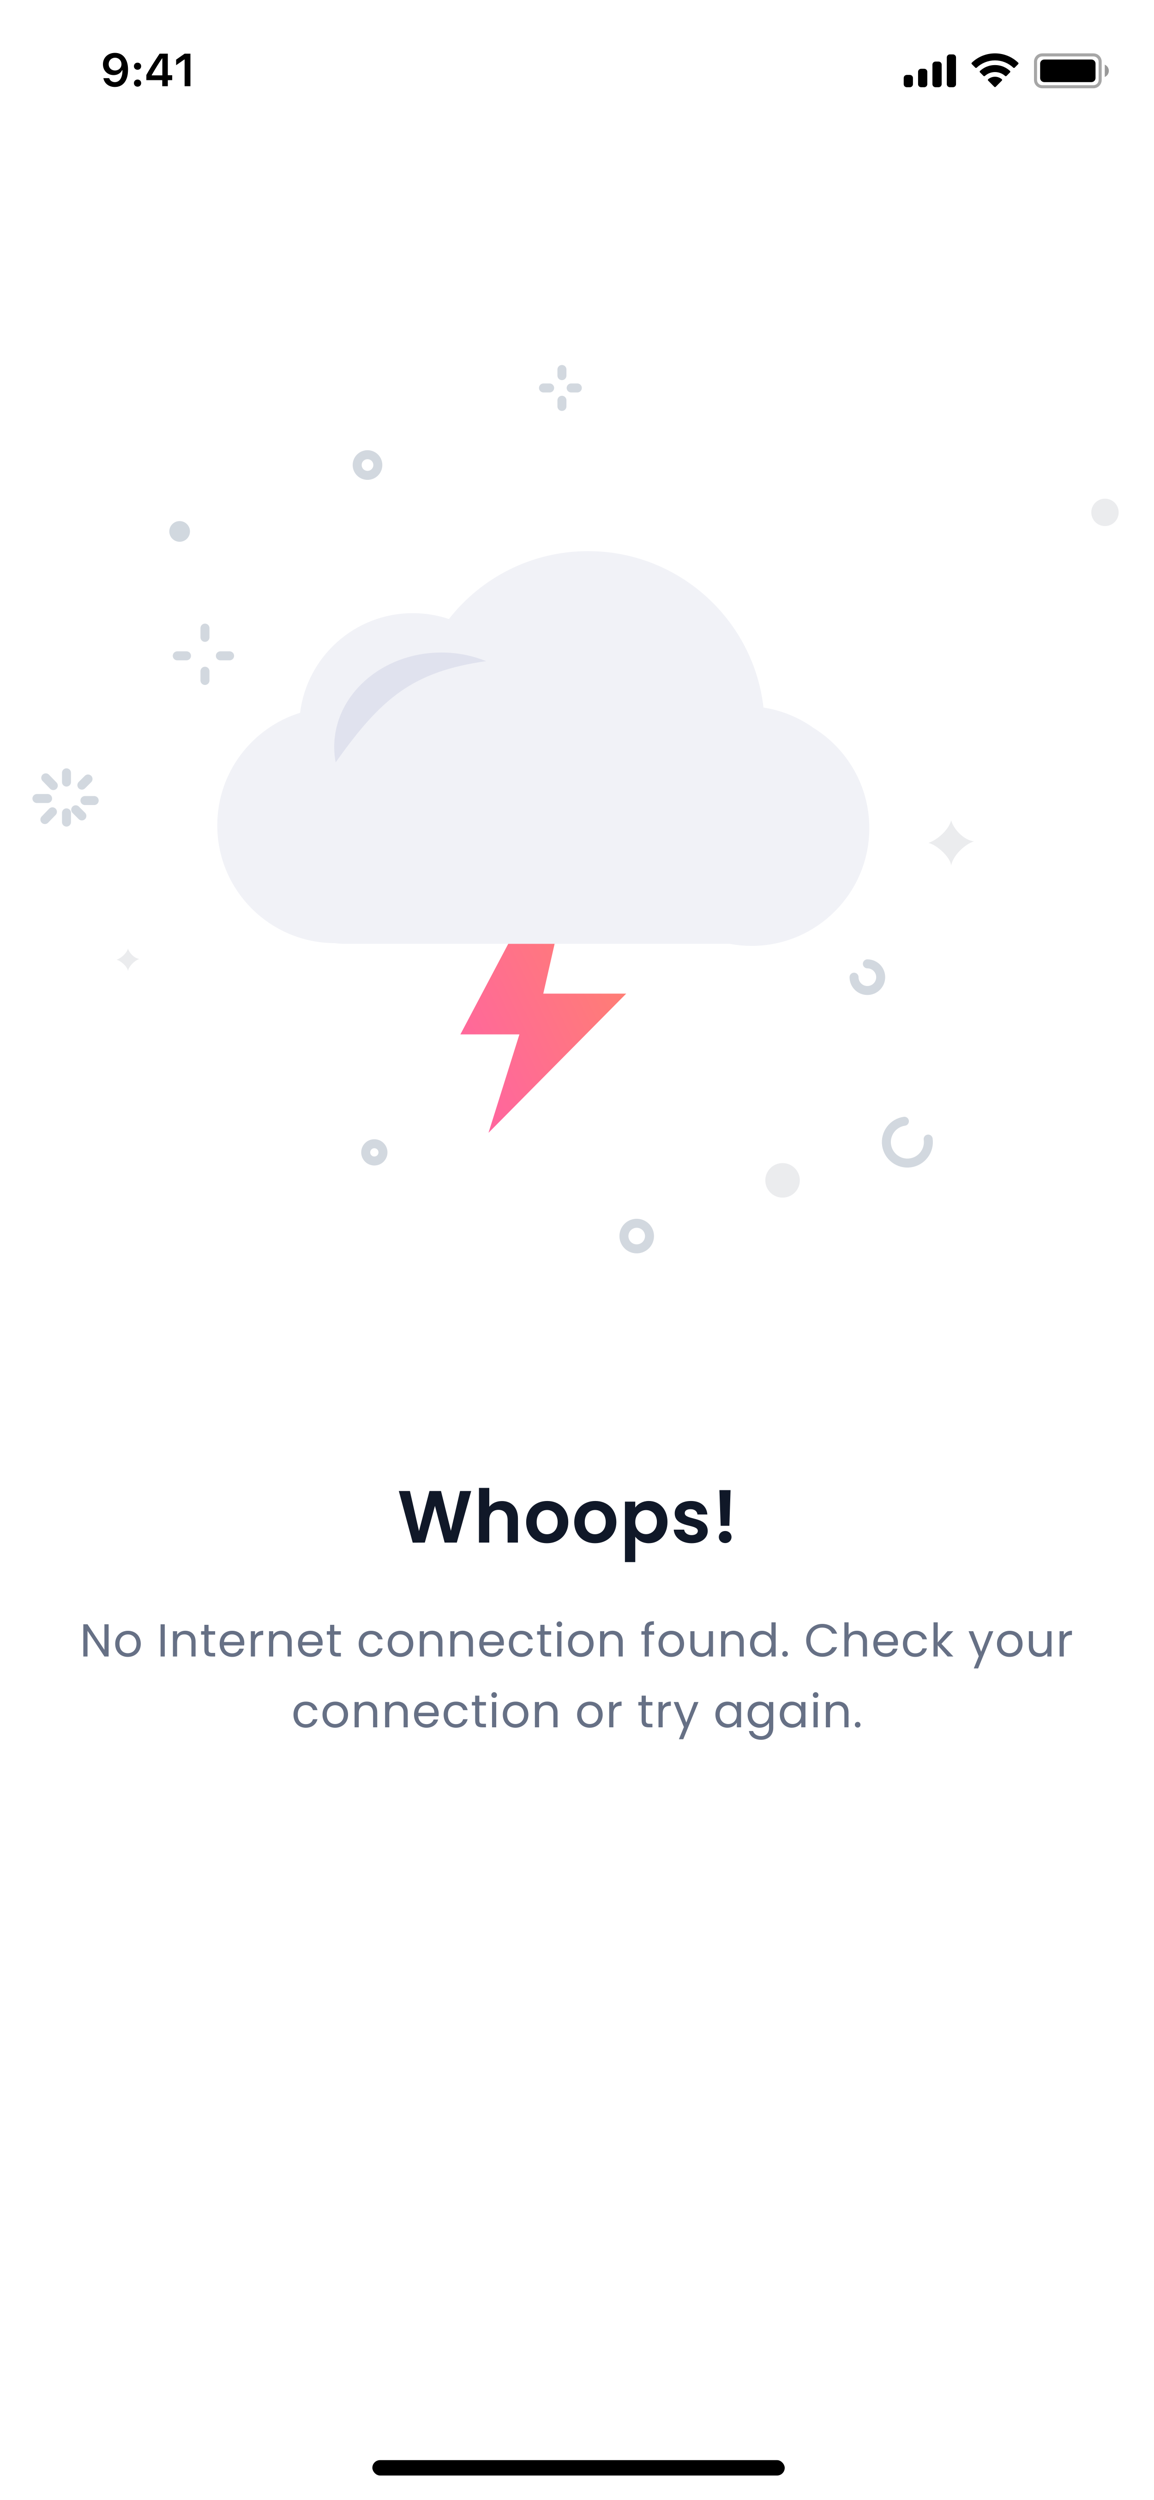 <svg width="375" height="812" viewBox="0 0 375 812" fill="none" xmlns="http://www.w3.org/2000/svg">
<rect x="0" y="0" width="375" height="812" fill="#333333" stroke="none"/>
<g clip-path="url(#clip0_5_31234)">
<rect width="375" height="812" fill="white"/>
<path d="M134.115 501.024L138.051 501L141.339 489.072L144.483 501H148.443L153.123 484.248H149.499L146.523 497.184L143.307 484.248H139.563L136.155 497.256L133.203 484.248H129.603L134.115 501.024ZM155.637 501H158.997V493.656C158.997 491.52 160.173 490.368 161.997 490.368C163.773 490.368 164.949 491.52 164.949 493.656V501H168.309V493.2C168.309 489.528 166.125 487.512 163.125 487.512C161.349 487.512 159.861 488.232 158.997 489.36V483.24H155.637V501ZM184.664 494.352C184.664 490.152 181.664 487.488 177.824 487.488C173.984 487.488 170.984 490.152 170.984 494.352C170.984 498.528 173.888 501.216 177.728 501.216C181.592 501.216 184.664 498.528 184.664 494.352ZM174.392 494.352C174.392 491.688 176 490.416 177.776 490.416C179.552 490.416 181.208 491.688 181.208 494.352C181.208 496.992 179.504 498.288 177.728 498.288C175.928 498.288 174.392 496.992 174.392 494.352ZM200.289 494.352C200.289 490.152 197.289 487.488 193.449 487.488C189.609 487.488 186.609 490.152 186.609 494.352C186.609 498.528 189.513 501.216 193.353 501.216C197.217 501.216 200.289 498.528 200.289 494.352ZM190.017 494.352C190.017 491.688 191.625 490.416 193.401 490.416C195.177 490.416 196.833 491.688 196.833 494.352C196.833 496.992 195.129 498.288 193.353 498.288C191.553 498.288 190.017 496.992 190.017 494.352ZM206.434 489.624V487.704H203.074V507.336H206.434V499.104C207.25 500.184 208.738 501.216 210.826 501.216C214.234 501.216 216.898 498.456 216.898 494.304C216.898 490.152 214.234 487.488 210.826 487.488C208.762 487.488 207.226 488.496 206.434 489.624ZM213.466 494.304C213.466 496.824 211.762 498.264 209.938 498.264C208.138 498.264 206.434 496.872 206.434 494.352C206.434 491.832 208.138 490.44 209.938 490.44C211.762 490.44 213.466 491.784 213.466 494.304ZM229.979 497.208C229.883 492.336 222.515 493.848 222.515 491.424C222.515 490.656 223.163 490.152 224.411 490.152C225.731 490.152 226.547 490.848 226.643 491.88H229.859C229.667 489.24 227.723 487.488 224.507 487.488C221.219 487.488 219.251 489.264 219.251 491.472C219.251 496.344 226.763 494.832 226.763 497.208C226.763 497.976 226.043 498.576 224.723 498.576C223.379 498.576 222.443 497.808 222.323 496.8H218.939C219.083 499.272 221.411 501.216 224.747 501.216C227.987 501.216 229.979 499.488 229.979 497.208ZM234.186 495.552H237.018L237.402 483.96H233.778L234.186 495.552ZM237.714 499.2C237.714 498.096 236.85 497.232 235.674 497.232C234.45 497.232 233.586 498.096 233.586 499.2C233.586 500.304 234.45 501.168 235.674 501.168C236.85 501.168 237.714 500.304 237.714 499.2Z" fill="#101828"/>
<path d="M33.932 527.53V535.84L28.442 527.53H27.077V538H28.442V529.675L33.932 538H35.297V527.53H33.932ZM45.744 533.875C45.744 531.28 43.929 529.645 41.589 529.645C39.264 529.645 37.434 531.28 37.434 533.875C37.434 536.485 39.204 538.135 41.529 538.135C43.869 538.135 45.744 536.485 45.744 533.875ZM38.829 533.875C38.829 531.805 40.134 530.83 41.574 530.83C42.984 530.83 44.349 531.805 44.349 533.875C44.349 535.96 42.954 536.935 41.529 536.935C40.104 536.935 38.829 535.96 38.829 533.875ZM52.177 538H53.542V527.545H52.177V538ZM62.204 538H63.554V533.155C63.554 530.8 62.099 529.63 60.194 529.63C59.084 529.63 58.094 530.095 57.554 530.95V529.78H56.189V538H57.554V533.455C57.554 531.685 58.514 530.815 59.909 530.815C61.289 530.815 62.204 531.67 62.204 533.35V538ZM66.403 535.75C66.403 537.4 67.228 538 68.683 538H69.913V536.845H68.909C68.069 536.845 67.769 536.56 67.769 535.75V530.905H69.913V529.78H67.769V527.71H66.403V529.78H65.338V530.905H66.403V535.75ZM75.382 530.8C76.792 530.8 77.992 531.685 77.977 533.29H72.787C72.937 531.685 74.047 530.8 75.382 530.8ZM79.222 535.465H77.752C77.452 536.35 76.672 536.98 75.442 536.98C74.047 536.98 72.877 536.065 72.772 534.4H79.342C79.372 534.115 79.387 533.875 79.387 533.575C79.387 531.325 77.827 529.645 75.442 529.645C73.042 529.645 71.377 531.28 71.377 533.875C71.377 536.485 73.102 538.135 75.442 538.135C77.482 538.135 78.802 536.965 79.222 535.465ZM82.874 533.53C82.874 531.625 83.864 531.04 85.169 531.04H85.529V529.63C84.224 529.63 83.339 530.2 82.874 531.115V529.78H81.509V538H82.874V533.53ZM93.44 538H94.79V533.155C94.79 530.8 93.335 529.63 91.43 529.63C90.32 529.63 89.33 530.095 88.79 530.95V529.78H87.425V538H88.79V533.455C88.79 531.685 89.75 530.815 91.145 530.815C92.525 530.815 93.44 531.67 93.44 533.35V538ZM100.835 530.8C102.245 530.8 103.445 531.685 103.43 533.29H98.24C98.39 531.685 99.5 530.8 100.835 530.8ZM104.675 535.465H103.205C102.905 536.35 102.125 536.98 100.895 536.98C99.5 536.98 98.33 536.065 98.225 534.4H104.795C104.825 534.115 104.84 533.875 104.84 533.575C104.84 531.325 103.28 529.645 100.895 529.645C98.495 529.645 96.83 531.28 96.83 533.875C96.83 536.485 98.555 538.135 100.895 538.135C102.935 538.135 104.255 536.965 104.675 535.465ZM107.261 535.75C107.261 537.4 108.086 538 109.541 538H110.771V536.845H109.766C108.926 536.845 108.626 536.56 108.626 535.75V530.905H110.771V529.78H108.626V527.71H107.261V529.78H106.196V530.905H107.261V535.75ZM116.554 533.875C116.554 536.485 118.219 538.135 120.559 538.135C122.599 538.135 123.934 536.995 124.354 535.36H122.884C122.584 536.395 121.774 536.98 120.559 536.98C119.059 536.98 117.949 535.915 117.949 533.875C117.949 531.865 119.059 530.8 120.559 530.8C121.774 530.8 122.599 531.43 122.884 532.42H124.354C123.934 530.695 122.599 529.645 120.559 529.645C118.219 529.645 116.554 531.295 116.554 533.875ZM134.296 533.875C134.296 531.28 132.481 529.645 130.141 529.645C127.816 529.645 125.986 531.28 125.986 533.875C125.986 536.485 127.756 538.135 130.081 538.135C132.421 538.135 134.296 536.485 134.296 533.875ZM127.381 533.875C127.381 531.805 128.686 530.83 130.126 530.83C131.536 530.83 132.901 531.805 132.901 533.875C132.901 535.96 131.506 536.935 130.081 536.935C128.656 536.935 127.381 535.96 127.381 533.875ZM142.425 538H143.775V533.155C143.775 530.8 142.32 529.63 140.415 529.63C139.305 529.63 138.315 530.095 137.775 530.95V529.78H136.41V538H137.775V533.455C137.775 531.685 138.735 530.815 140.13 530.815C141.51 530.815 142.425 531.67 142.425 533.35V538ZM152.34 538H153.69V533.155C153.69 530.8 152.235 529.63 150.33 529.63C149.22 529.63 148.23 530.095 147.69 530.95V529.78H146.325V538H147.69V533.455C147.69 531.685 148.65 530.815 150.045 530.815C151.425 530.815 152.34 531.67 152.34 533.35V538ZM159.735 530.8C161.145 530.8 162.345 531.685 162.33 533.29H157.14C157.29 531.685 158.4 530.8 159.735 530.8ZM163.575 535.465H162.105C161.805 536.35 161.025 536.98 159.795 536.98C158.4 536.98 157.23 536.065 157.125 534.4H163.695C163.725 534.115 163.74 533.875 163.74 533.575C163.74 531.325 162.18 529.645 159.795 529.645C157.395 529.645 155.73 531.28 155.73 533.875C155.73 536.485 157.455 538.135 159.795 538.135C161.835 538.135 163.155 536.965 163.575 535.465ZM165.352 533.875C165.352 536.485 167.017 538.135 169.357 538.135C171.397 538.135 172.732 536.995 173.152 535.36H171.682C171.382 536.395 170.572 536.98 169.357 536.98C167.857 536.98 166.747 535.915 166.747 533.875C166.747 531.865 167.857 530.8 169.357 530.8C170.572 530.8 171.397 531.43 171.682 532.42H173.152C172.732 530.695 171.397 529.645 169.357 529.645C167.017 529.645 165.352 531.295 165.352 533.875ZM175.593 535.75C175.593 537.4 176.418 538 177.873 538H179.103V536.845H178.098C177.258 536.845 176.958 536.56 176.958 535.75V530.905H179.103V529.78H176.958V527.71H175.593V529.78H174.528V530.905H175.593V535.75ZM181.077 538H182.442V529.78H181.077V538ZM181.782 528.445C182.277 528.445 182.682 528.04 182.682 527.515C182.682 526.99 182.277 526.585 181.782 526.585C181.257 526.585 180.852 526.99 180.852 527.515C180.852 528.04 181.257 528.445 181.782 528.445ZM192.888 533.875C192.888 531.28 191.073 529.645 188.733 529.645C186.408 529.645 184.578 531.28 184.578 533.875C184.578 536.485 186.348 538.135 188.673 538.135C191.013 538.135 192.888 536.485 192.888 533.875ZM185.973 533.875C185.973 531.805 187.278 530.83 188.718 530.83C190.128 530.83 191.493 531.805 191.493 533.875C191.493 535.96 190.098 536.935 188.673 536.935C187.248 536.935 185.973 535.96 185.973 533.875ZM201.018 538H202.368V533.155C202.368 530.8 200.913 529.63 199.008 529.63C197.898 529.63 196.908 530.095 196.368 530.95V529.78H195.003V538H196.368V533.455C196.368 531.685 197.328 530.815 198.723 530.815C200.103 530.815 201.018 531.67 201.018 533.35V538ZM209.492 538H210.857V530.905H212.582V529.78H210.857V529.195C210.857 528.13 211.262 527.68 212.492 527.68V526.54C210.392 526.54 209.492 527.365 209.492 529.195V529.78H208.427V530.905H209.492V538ZM222.293 533.875C222.293 531.28 220.478 529.645 218.138 529.645C215.813 529.645 213.983 531.28 213.983 533.875C213.983 536.485 215.753 538.135 218.078 538.135C220.418 538.135 222.293 536.485 222.293 533.875ZM215.378 533.875C215.378 531.805 216.683 530.83 218.123 530.83C219.533 530.83 220.898 531.805 220.898 533.875C220.898 535.96 219.503 536.935 218.078 536.935C216.653 536.935 215.378 535.96 215.378 533.875ZM231.698 529.78H230.333V534.295C230.333 536.065 229.388 536.935 227.978 536.935C226.598 536.935 225.683 536.08 225.683 534.415V529.78H224.333V534.595C224.333 536.95 225.818 538.12 227.708 538.12C228.803 538.12 229.808 537.64 230.333 536.785V538H231.698V529.78ZM240.338 538H241.688V533.155C241.688 530.8 240.233 529.63 238.328 529.63C237.218 529.63 236.228 530.095 235.688 530.95V529.78H234.323V538H235.688V533.455C235.688 531.685 236.648 530.815 238.043 530.815C239.423 530.815 240.338 531.67 240.338 533.35V538ZM243.727 533.86C243.727 536.41 245.422 538.135 247.627 538.135C249.127 538.135 250.192 537.37 250.687 536.455V538H252.067V526.9H250.687V531.25C250.117 530.305 248.932 529.645 247.642 529.645C245.422 529.645 243.727 531.295 243.727 533.86ZM250.687 533.875C250.687 535.81 249.397 536.935 247.897 536.935C246.397 536.935 245.122 535.795 245.122 533.86C245.122 531.925 246.397 530.83 247.897 530.83C249.397 530.83 250.687 531.97 250.687 533.875ZM256.029 537.16C256.029 536.635 255.624 536.23 255.129 536.23C254.604 536.23 254.199 536.635 254.199 537.16C254.199 537.685 254.604 538.09 255.129 538.09C255.624 538.09 256.029 537.685 256.029 537.16ZM261.972 532.765C261.972 535.9 264.267 538.09 267.192 538.09C269.457 538.09 271.257 536.965 272.037 534.955H270.402C269.832 536.2 268.722 536.905 267.192 536.905C265.002 536.905 263.367 535.315 263.367 532.765C263.367 530.2 265.002 528.61 267.192 528.61C268.722 528.61 269.832 529.315 270.402 530.575H272.037C271.257 528.55 269.457 527.41 267.192 527.41C264.267 527.41 261.972 529.63 261.972 532.765ZM274.389 538H275.754V533.455C275.754 531.685 276.714 530.815 278.109 530.815C279.489 530.815 280.404 531.67 280.404 533.35V538H281.754V533.155C281.754 530.8 280.299 529.63 278.469 529.63C277.314 529.63 276.294 530.095 275.754 530.965V526.9H274.389V538ZM287.799 530.8C289.209 530.8 290.409 531.685 290.394 533.29H285.204C285.354 531.685 286.464 530.8 287.799 530.8ZM291.639 535.465H290.169C289.869 536.35 289.089 536.98 287.859 536.98C286.464 536.98 285.294 536.065 285.189 534.4H291.759C291.789 534.115 291.804 533.875 291.804 533.575C291.804 531.325 290.244 529.645 287.859 529.645C285.459 529.645 283.794 531.28 283.794 533.875C283.794 536.485 285.519 538.135 287.859 538.135C289.899 538.135 291.219 536.965 291.639 535.465ZM293.416 533.875C293.416 536.485 295.081 538.135 297.421 538.135C299.461 538.135 300.796 536.995 301.216 535.36H299.746C299.446 536.395 298.636 536.98 297.421 536.98C295.921 536.98 294.811 535.915 294.811 533.875C294.811 531.865 295.921 530.8 297.421 530.8C298.636 530.8 299.461 531.43 299.746 532.42H301.216C300.796 530.695 299.461 529.645 297.421 529.645C295.081 529.645 293.416 531.295 293.416 533.875ZM303.357 538H304.722V534.37L307.947 538H309.807L305.922 533.875L309.792 529.78H307.887L304.722 533.425V526.9H303.357V538ZM318.836 536.44L316.256 529.78H314.741L318.056 537.91L316.436 541.87H317.846L322.796 529.78H321.386L318.836 536.44ZM332.288 533.875C332.288 531.28 330.473 529.645 328.133 529.645C325.808 529.645 323.978 531.28 323.978 533.875C323.978 536.485 325.748 538.135 328.073 538.135C330.413 538.135 332.288 536.485 332.288 533.875ZM325.373 533.875C325.373 531.805 326.678 530.83 328.118 530.83C329.528 530.83 330.893 531.805 330.893 533.875C330.893 535.96 329.498 536.935 328.073 536.935C326.648 536.935 325.373 535.96 325.373 533.875ZM341.693 529.78H340.328V534.295C340.328 536.065 339.383 536.935 337.973 536.935C336.593 536.935 335.678 536.08 335.678 534.415V529.78H334.328V534.595C334.328 536.95 335.813 538.12 337.703 538.12C338.798 538.12 339.803 537.64 340.328 536.785V538H341.693V529.78ZM345.683 533.53C345.683 531.625 346.673 531.04 347.978 531.04H348.338V529.63C347.033 529.63 346.148 530.2 345.683 531.115V529.78H344.318V538H345.683V533.53ZM95.366 556.875C95.366 559.485 97.031 561.135 99.371 561.135C101.411 561.135 102.746 559.995 103.166 558.36H101.696C101.396 559.395 100.586 559.98 99.371 559.98C97.871 559.98 96.761 558.915 96.761 556.875C96.761 554.865 97.871 553.8 99.371 553.8C100.586 553.8 101.411 554.43 101.696 555.42H103.166C102.746 553.695 101.411 552.645 99.371 552.645C97.031 552.645 95.366 554.295 95.366 556.875ZM113.107 556.875C113.107 554.28 111.292 552.645 108.952 552.645C106.627 552.645 104.797 554.28 104.797 556.875C104.797 559.485 106.567 561.135 108.892 561.135C111.232 561.135 113.107 559.485 113.107 556.875ZM106.192 556.875C106.192 554.805 107.497 553.83 108.937 553.83C110.347 553.83 111.712 554.805 111.712 556.875C111.712 558.96 110.317 559.935 108.892 559.935C107.467 559.935 106.192 558.96 106.192 556.875ZM121.237 561H122.587V556.155C122.587 553.8 121.132 552.63 119.227 552.63C118.117 552.63 117.127 553.095 116.587 553.95V552.78H115.222V561H116.587V556.455C116.587 554.685 117.547 553.815 118.942 553.815C120.322 553.815 121.237 554.67 121.237 556.35V561ZM131.152 561H132.502V556.155C132.502 553.8 131.047 552.63 129.142 552.63C128.032 552.63 127.042 553.095 126.502 553.95V552.78H125.137V561H126.502V556.455C126.502 554.685 127.462 553.815 128.857 553.815C130.237 553.815 131.152 554.67 131.152 556.35V561ZM138.546 553.8C139.956 553.8 141.156 554.685 141.141 556.29H135.951C136.101 554.685 137.211 553.8 138.546 553.8ZM142.386 558.465H140.916C140.616 559.35 139.836 559.98 138.606 559.98C137.211 559.98 136.041 559.065 135.936 557.4H142.506C142.536 557.115 142.551 556.875 142.551 556.575C142.551 554.325 140.991 552.645 138.606 552.645C136.206 552.645 134.541 554.28 134.541 556.875C134.541 559.485 136.266 561.135 138.606 561.135C140.646 561.135 141.966 559.965 142.386 558.465ZM144.163 556.875C144.163 559.485 145.828 561.135 148.168 561.135C150.208 561.135 151.543 559.995 151.963 558.36H150.493C150.193 559.395 149.383 559.98 148.168 559.98C146.668 559.98 145.558 558.915 145.558 556.875C145.558 554.865 146.668 553.8 148.168 553.8C149.383 553.8 150.208 554.43 150.493 555.42H151.963C151.543 553.695 150.208 552.645 148.168 552.645C145.828 552.645 144.163 554.295 144.163 556.875ZM154.404 558.75C154.404 560.4 155.229 561 156.684 561H157.914V559.845H156.909C156.069 559.845 155.769 559.56 155.769 558.75V553.905H157.914V552.78H155.769V550.71H154.404V552.78H153.339V553.905H154.404V558.75ZM159.888 561H161.253V552.78H159.888V561ZM160.593 551.445C161.088 551.445 161.493 551.04 161.493 550.515C161.493 549.99 161.088 549.585 160.593 549.585C160.068 549.585 159.663 549.99 159.663 550.515C159.663 551.04 160.068 551.445 160.593 551.445ZM171.7 556.875C171.7 554.28 169.885 552.645 167.545 552.645C165.22 552.645 163.39 554.28 163.39 556.875C163.39 559.485 165.16 561.135 167.485 561.135C169.825 561.135 171.7 559.485 171.7 556.875ZM164.785 556.875C164.785 554.805 166.09 553.83 167.53 553.83C168.94 553.83 170.305 554.805 170.305 556.875C170.305 558.96 168.91 559.935 167.485 559.935C166.06 559.935 164.785 558.96 164.785 556.875ZM179.829 561H181.179V556.155C181.179 553.8 179.724 552.63 177.819 552.63C176.709 552.63 175.719 553.095 175.179 553.95V552.78H173.814V561H175.179V556.455C175.179 554.685 176.139 553.815 177.534 553.815C178.914 553.815 179.829 554.67 179.829 556.35V561ZM195.848 556.875C195.848 554.28 194.033 552.645 191.693 552.645C189.368 552.645 187.538 554.28 187.538 556.875C187.538 559.485 189.308 561.135 191.633 561.135C193.973 561.135 195.848 559.485 195.848 556.875ZM188.933 556.875C188.933 554.805 190.238 553.83 191.678 553.83C193.088 553.83 194.453 554.805 194.453 556.875C194.453 558.96 193.058 559.935 191.633 559.935C190.208 559.935 188.933 558.96 188.933 556.875ZM199.328 556.53C199.328 554.625 200.318 554.04 201.623 554.04H201.983V552.63C200.678 552.63 199.793 553.2 199.328 554.115V552.78H197.963V561H199.328V556.53ZM208.498 558.75C208.498 560.4 209.323 561 210.778 561H212.008V559.845H211.003C210.163 559.845 209.863 559.56 209.863 558.75V553.905H212.008V552.78H209.863V550.71H208.498V552.78H207.433V553.905H208.498V558.75ZM215.347 556.53C215.347 554.625 216.337 554.04 217.642 554.04H218.002V552.63C216.697 552.63 215.812 553.2 215.347 554.115V552.78H213.982V561H215.347V556.53ZM223.017 559.44L220.437 552.78H218.922L222.237 560.91L220.617 564.87H222.027L226.977 552.78H225.567L223.017 559.44ZM232.478 556.86C232.478 559.41 234.173 561.135 236.363 561.135C237.878 561.135 238.943 560.355 239.438 559.47V561H240.818V552.78H239.438V554.28C238.958 553.425 237.908 552.645 236.378 552.645C234.173 552.645 232.478 554.295 232.478 556.86ZM239.438 556.875C239.438 558.81 238.148 559.935 236.648 559.935C235.148 559.935 233.873 558.795 233.873 556.86C233.873 554.925 235.148 553.83 236.648 553.83C238.148 553.83 239.438 554.97 239.438 556.875ZM242.935 556.86C242.935 559.41 244.63 561.135 246.835 561.135C248.335 561.135 249.4 560.34 249.895 559.455V561.18C249.895 562.935 248.8 563.865 247.345 563.865C245.995 563.865 245.02 563.19 244.72 562.2H243.37C243.64 563.955 245.185 565.05 247.345 565.05C249.76 565.05 251.275 563.445 251.275 561.18V552.78H249.895V554.28C249.415 553.395 248.335 552.645 246.835 552.645C244.63 552.645 242.935 554.295 242.935 556.86ZM249.895 556.875C249.895 558.81 248.605 559.935 247.105 559.935C245.605 559.935 244.33 558.795 244.33 556.86C244.33 554.925 245.605 553.83 247.105 553.83C248.605 553.83 249.895 554.97 249.895 556.875ZM253.392 556.86C253.392 559.41 255.087 561.135 257.277 561.135C258.792 561.135 259.857 560.355 260.352 559.47V561H261.732V552.78H260.352V554.28C259.872 553.425 258.822 552.645 257.292 552.645C255.087 552.645 253.392 554.295 253.392 556.86ZM260.352 556.875C260.352 558.81 259.062 559.935 257.562 559.935C256.062 559.935 254.787 558.795 254.787 556.86C254.787 554.925 256.062 553.83 257.562 553.83C259.062 553.83 260.352 554.97 260.352 556.875ZM264.359 561H265.724V552.78H264.359V561ZM265.064 551.445C265.559 551.445 265.964 551.04 265.964 550.515C265.964 549.99 265.559 549.585 265.064 549.585C264.539 549.585 264.134 549.99 264.134 550.515C264.134 551.04 264.539 551.445 265.064 551.445ZM274.385 561H275.735V556.155C275.735 553.8 274.28 552.63 272.375 552.63C271.265 552.63 270.275 553.095 269.735 553.95V552.78H268.37V561H269.735V556.455C269.735 554.685 270.695 553.815 272.09 553.815C273.47 553.815 274.385 554.67 274.385 556.35V561ZM279.62 560.16C279.62 559.635 279.215 559.23 278.72 559.23C278.195 559.23 277.79 559.635 277.79 560.16C277.79 560.685 278.195 561.09 278.72 561.09C279.215 561.09 279.62 560.685 279.62 560.16Z" fill="#667085"/>
<path opacity="0.35" d="M338.667 17.833H355.333C356.53 17.833 357.5 18.804 357.5 20V26C357.5 27.197 356.53 28.166 355.333 28.166H338.667C337.47 28.166 336.5 27.197 336.5 26V20L336.511 19.779C336.622 18.686 337.545 17.833 338.667 17.833Z" stroke="black"/>
<path opacity="0.4" d="M359 21V25C359.805 24.661 360.328 23.873 360.328 23C360.328 22.127 359.805 21.339 359 21Z" fill="black"/>
<path d="M338 20.667C338 19.93 338.597 19.333 339.333 19.333H354.667C355.403 19.333 356 19.93 356 20.667V25.333C356 26.07 355.403 26.667 354.667 26.667H339.333C338.597 26.667 338 26.07 338 25.333V20.667Z" fill="black"/>
<path fill-rule="evenodd" clip-rule="evenodd" d="M323.33 19.608C325.546 19.608 327.677 20.46 329.283 21.986C329.404 22.104 329.597 22.103 329.716 21.983L330.872 20.816C330.933 20.756 330.966 20.673 330.966 20.588C330.965 20.502 330.931 20.42 330.87 20.36C326.655 16.321 320.005 16.321 315.79 20.36C315.729 20.42 315.694 20.502 315.693 20.588C315.693 20.673 315.726 20.756 315.787 20.816L316.943 21.983C317.062 22.103 317.255 22.104 317.376 21.986C318.982 20.459 321.114 19.608 323.33 19.608ZM323.33 23.404C324.547 23.404 325.721 23.856 326.624 24.673C326.746 24.789 326.938 24.787 327.057 24.668L328.212 23.501C328.273 23.44 328.307 23.357 328.306 23.27C328.305 23.184 328.269 23.102 328.207 23.042C325.459 20.486 321.203 20.486 318.455 23.042C318.393 23.102 318.357 23.184 318.357 23.271C318.356 23.357 318.39 23.44 318.451 23.501L319.605 24.668C319.724 24.787 319.916 24.789 320.038 24.673C320.94 23.857 322.113 23.404 323.33 23.404ZM325.643 25.957C325.645 26.044 325.611 26.127 325.549 26.188L323.552 28.204C323.493 28.263 323.413 28.296 323.33 28.296C323.247 28.296 323.167 28.263 323.108 28.204L321.111 26.188C321.049 26.127 321.015 26.044 321.017 25.957C321.019 25.871 321.056 25.789 321.12 25.731C322.396 24.652 324.264 24.652 325.54 25.731C325.604 25.789 325.641 25.871 325.643 25.957Z" fill="black"/>
<path fill-rule="evenodd" clip-rule="evenodd" d="M309.666 17.667H308.666C308.114 17.667 307.666 18.114 307.666 18.667V27.333C307.666 27.886 308.114 28.333 308.666 28.333H309.666C310.218 28.333 310.666 27.886 310.666 27.333V18.667C310.666 18.114 310.218 17.667 309.666 17.667ZM303.999 20H304.999C305.552 20 305.999 20.448 305.999 21V27.333C305.999 27.886 305.552 28.333 304.999 28.333H303.999C303.447 28.333 302.999 27.886 302.999 27.333V21C302.999 20.448 303.447 20 303.999 20ZM300.333 22.333H299.333C298.78 22.333 298.333 22.781 298.333 23.333V27.333C298.333 27.886 298.78 28.333 299.333 28.333H300.333C300.885 28.333 301.333 27.886 301.333 27.333V23.333C301.333 22.781 300.885 22.333 300.333 22.333ZM295.666 24.333H294.666C294.114 24.333 293.666 24.781 293.666 25.333V27.333C293.666 27.886 294.114 28.333 294.666 28.333H295.666C296.218 28.333 296.666 27.886 296.666 27.333V25.333C296.666 24.781 296.218 24.333 295.666 24.333Z" fill="black"/>
<path d="M37.32 28.256C40.008 28.256 41.605 26.154 41.605 22.595C41.605 21.254 41.349 20.127 40.858 19.255C40.148 17.9 38.924 17.168 37.379 17.168C35.079 17.168 33.453 18.713 33.453 20.881C33.453 22.917 34.918 24.396 36.932 24.396C38.17 24.396 39.173 23.818 39.671 22.814H39.693C39.693 22.814 39.723 22.814 39.73 22.814C39.745 22.814 39.796 22.814 39.796 22.814C39.796 25.231 38.88 26.674 37.335 26.674C36.427 26.674 35.724 26.176 35.482 25.378H33.6C33.915 27.114 35.387 28.256 37.32 28.256ZM37.386 22.895C36.17 22.895 35.306 22.031 35.306 20.822C35.306 19.643 36.214 18.742 37.394 18.742C38.573 18.742 39.481 19.658 39.481 20.852C39.481 22.031 38.595 22.895 37.386 22.895Z" fill="black"/>
<path d="M44.696 28.154C45.392 28.154 45.868 27.656 45.868 26.997C45.868 26.33 45.392 25.839 44.696 25.839C44.008 25.839 43.524 26.33 43.524 26.997C43.524 27.656 44.008 28.154 44.696 28.154ZM44.696 22.661C45.392 22.661 45.868 22.17 45.868 21.511C45.868 20.844 45.392 20.354 44.696 20.354C44.008 20.354 43.524 20.844 43.524 21.511C43.524 22.17 44.008 22.661 44.696 22.661Z" fill="black"/>
<path d="M52.724 28H54.533V26.03H55.961V24.433H54.533V17.431H51.867C49.999 20.244 48.512 22.595 47.56 24.345V26.03H52.724V28ZM49.311 24.367C50.541 22.199 51.64 20.463 52.651 18.969H52.753V24.477H49.311V24.367Z" fill="black"/>
<path d="M59.99 28H61.879V17.431H59.997L57.236 19.365V21.181L59.865 19.335H59.99V28Z" fill="black"/>
<rect x="121" y="799" width="134" height="5" rx="2.5" fill="black"/>
<path d="M21.605 251V254" stroke="#D2D8DF" stroke-width="2.921" stroke-linecap="round"/>
<path d="M14.867 252.625L17.319 255.149" stroke="#D2D8DF" stroke-width="2.921" stroke-linecap="round"/>
<path d="M12 259.343H15.466" stroke="#D2D8DF" stroke-width="2.921" stroke-linecap="round"/>
<path d="M14.586 266.18L17.037 263.657" stroke="#D2D8DF" stroke-width="2.921" stroke-linecap="round"/>
<path d="M21.605 267V264" stroke="#D2D8DF" stroke-width="2.921" stroke-linecap="round"/>
<path d="M26.605 265L24.605 263" stroke="#D2D8DF" stroke-width="2.921" stroke-linecap="round"/>
<path d="M30.605 260H27.605" stroke="#D2D8DF" stroke-width="2.921" stroke-linecap="round"/>
<path d="M28.605 253L26.605 255" stroke="#D2D8DF" stroke-width="2.921" stroke-linecap="round"/>
<path d="M182.605 120V122" stroke="#D2D8DF" stroke-width="2.921" stroke-linecap="round"/>
<path d="M176.605 126H178.605" stroke="#D2D8DF" stroke-width="2.921" stroke-linecap="round"/>
<path d="M182.605 132V130" stroke="#D2D8DF" stroke-width="2.921" stroke-linecap="round"/>
<path d="M187.605 126H185.605" stroke="#D2D8DF" stroke-width="2.921" stroke-linecap="round"/>
<path d="M66.606 204V207" stroke="#D2D8DF" stroke-width="2.921" stroke-linecap="round"/>
<path d="M57.605 213H60.605" stroke="#D2D8DF" stroke-width="2.921" stroke-linecap="round"/>
<path d="M66.606 221V218" stroke="#D2D8DF" stroke-width="2.921" stroke-linecap="round"/>
<path d="M74.606 213H71.606" stroke="#D2D8DF" stroke-width="2.921" stroke-linecap="round"/>
<path d="M281.857 313.039C284.247 313.039 286.185 314.977 286.185 317.368C286.185 319.759 284.247 321.697 281.857 321.697C279.467 321.697 277.529 319.759 277.529 317.368" stroke="#D2D8DF" stroke-width="2.921" stroke-linecap="round"/>
<path d="M301.614 369.95C302.149 373.683 299.558 377.142 295.827 377.677C292.095 378.211 288.636 375.619 288.101 371.887C287.566 368.155 290.157 364.696 293.889 364.161" stroke="#D2D8DF" stroke-width="2.921" stroke-linecap="round"/>
<path fill-rule="evenodd" clip-rule="evenodd" d="M301.666 273.763C304.236 272.962 308.175 269.819 309.087 266.437C309.914 269.426 313.38 272.962 316.508 273.229C312.987 274.476 309.621 278.179 309.087 281.088C308.723 278.123 304.068 274.195 301.666 273.763Z" fill="#EBECEE"/>
<path fill-rule="evenodd" clip-rule="evenodd" d="M37.877 311.705C39.162 311.304 41.131 309.733 41.587 308.043C42 309.536 43.733 311.304 45.297 311.439C43.537 312.061 41.854 313.913 41.587 315.368C41.405 313.885 39.077 311.921 37.877 311.705Z" fill="#EBECEE"/>
<path fill-rule="evenodd" clip-rule="evenodd" d="M61.729 172.597C61.729 174.452 60.227 175.954 58.373 175.954C56.519 175.954 55.018 174.452 55.018 172.597C55.018 170.743 56.519 169.24 58.373 169.24C60.227 169.24 61.729 170.743 61.729 172.597Z" fill="#D1D8DF"/>
<path fill-rule="evenodd" clip-rule="evenodd" d="M259.91 383.358C259.91 386.456 257.398 388.968 254.301 388.968C251.203 388.968 248.691 386.456 248.691 383.358C248.691 380.259 251.203 377.747 254.301 377.747C257.398 377.747 259.91 380.259 259.91 383.358Z" fill="#EBECEE"/>
<path fill-rule="evenodd" clip-rule="evenodd" d="M363.519 166.409C363.519 168.868 361.527 170.86 359.07 170.86C356.613 170.86 354.621 168.868 354.621 166.409C354.621 163.951 356.613 161.959 359.07 161.959C361.527 161.959 363.519 163.951 363.519 166.409Z" fill="#EBECEE"/>
<path fill-rule="evenodd" clip-rule="evenodd" d="M124.449 374.267C124.449 375.817 123.193 377.073 121.644 377.073C120.095 377.073 118.84 375.817 118.84 374.267C118.84 372.718 120.095 371.462 121.644 371.462C123.193 371.462 124.449 372.718 124.449 374.267Z" stroke="#D2D8DF" stroke-width="2.921" stroke-linecap="round"/>
<path fill-rule="evenodd" clip-rule="evenodd" d="M122.78 151.032C122.78 152.886 121.278 154.389 119.424 154.389C117.571 154.389 116.068 152.886 116.068 151.032C116.068 149.178 117.571 147.675 119.424 147.675C121.278 147.675 122.78 149.178 122.78 151.032Z" stroke="#D2D8DF" stroke-width="2.921" stroke-linecap="round"/>
<path fill-rule="evenodd" clip-rule="evenodd" d="M208.383 405.336C206.239 406.152 203.839 405.074 203.023 402.93C202.207 400.785 203.283 398.384 205.429 397.568C207.572 396.752 209.972 397.829 210.788 399.974C211.605 402.119 210.527 404.52 208.383 405.336Z" stroke="#D2D8DF" stroke-width="2.921" stroke-linecap="round"/>
<path fill-rule="evenodd" clip-rule="evenodd" d="M149.602 335.955H168.782L158.735 367.922L203.49 322.712H176.545L191.616 256.493L149.602 335.955Z" fill="url(#paint0_linear_5_31234)"/>
<path fill-rule="evenodd" clip-rule="evenodd" d="M264.336 236.399C259.607 233.039 254.086 230.723 248.103 229.799C244.83 201.206 220.557 179 191.088 179C172.724 179 156.378 187.628 145.87 201.051C142.183 199.816 138.247 199.142 134.143 199.142C115.301 199.142 99.763 213.266 97.52 231.503C81.927 236.337 70.606 250.874 70.606 268.052C70.606 289.122 87.635 306.209 108.685 306.308C109.769 306.454 110.871 306.539 111.995 306.539H237.112C239.422 306.972 241.792 307.208 244.227 307.208C265.361 307.208 282.487 290.079 282.487 268.948C282.487 255.194 275.228 243.141 264.336 236.399Z" fill="#F1F2F7"/>
<path fill-rule="evenodd" clip-rule="evenodd" d="M157.975 214.727C153.548 212.931 148.621 211.922 143.427 211.922C124.192 211.922 108.605 225.651 108.605 242.584C108.605 244.297 108.769 245.974 109.077 247.607C124.031 226.482 134.336 218.092 157.975 214.727Z" fill="#E0E2EE"/>
</g>
<defs>
<linearGradient id="paint0_linear_5_31234" x1="176.546" y1="200.778" x2="89.198" y2="243.02" gradientUnits="userSpaceOnUse">
<stop stop-color="#FF8960"/>
<stop offset="1" stop-color="#FF62A5"/>
</linearGradient>
<clipPath id="clip0_5_31234">
<rect width="375" height="812" fill="white"/>
</clipPath>
</defs>
</svg>

